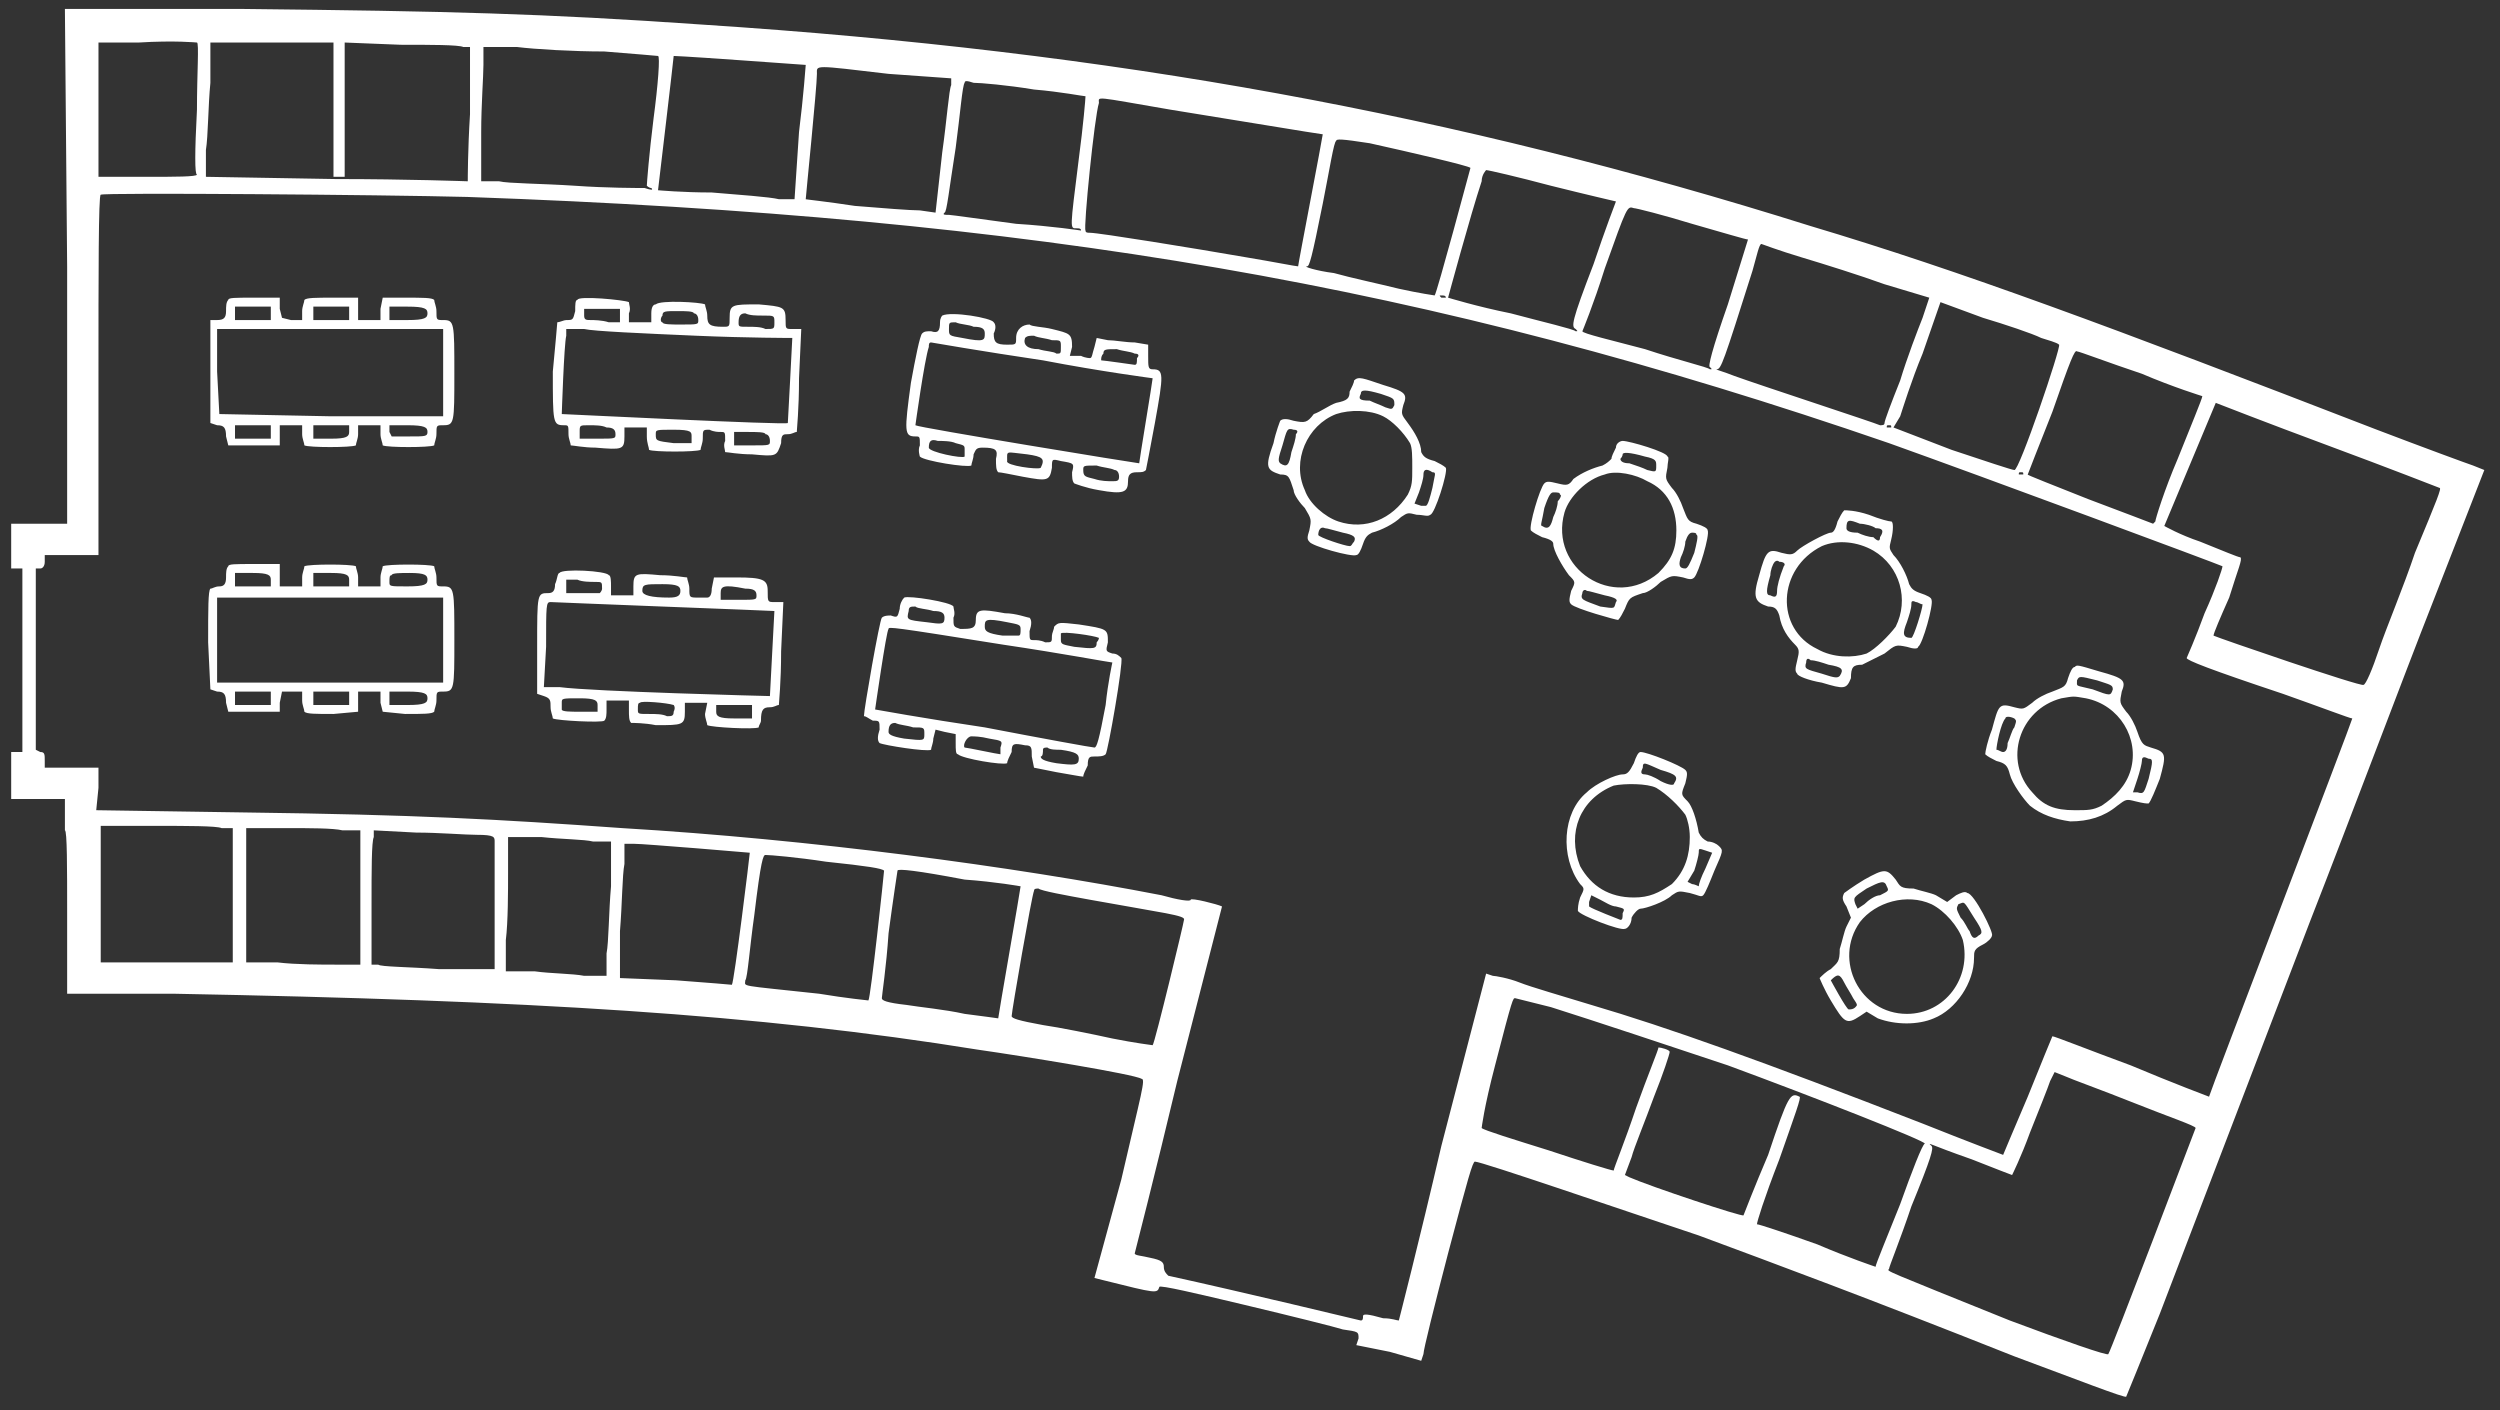 <?xml version="1.0" standalone="no"?>
<!DOCTYPE svg PUBLIC "-//W3C//DTD SVG 20010904//EN"
 "http://www.w3.org/TR/2001/REC-SVG-20010904/DTD/svg10.dtd">
<svg version="1.0" xmlns="http://www.w3.org/2000/svg"
 width="1117pt" height="630pt" viewBox="0 0 1117 630"
 preserveAspectRatio="xMidYMid meet">
<rect x="0" y="0" width="1117" height="630" fill="#333333" stroke="none"/>
<g transform="translate(0,630) scale(1,-1)"
fill="#ffffff" stroke="none">
<path d="M30 511 l0 -115 -12 0 -13 0 0 -10 0 -10 3 0 2 0 0 -41 0 -41 -2 0
-3 0 0 -10 0 -11 12 0 12 0 0 -7 c0 -3 0 -6 0 -7 1 0 1 -17 1 -37 l0 -36 48 0
c159 -3 260 -9 359 -25 21 -3 70 -11 73 -13 2 0 0 -6 -9 -45 l-12 -44 4 -1
c24 -6 24 -6 25 -3 0 1 17 -3 38 -8 21 -5 41 -10 44 -11 7 -1 7 -1 7 -4 l-1
-3 15 -3 14 -4 1 3 c0 2 5 22 11 45 9 34 11 41 12 41 3 0 67 -22 100 -33 35
-13 73 -27 141 -54 27 -10 50 -19 50 -18 0 0 7 17 15 37 15 39 16 42 67 175
18 46 42 110 55 143 l23 59 -5 2 c-3 1 -22 8 -43 16 -119 46 -186 71 -253 91
-159 50 -311 78 -495 90 -72 5 -113 6 -205 7 l-80 0 1 -115z m58 100 c1 0 0
-14 0 -30 -1 -19 -1 -29 0 -29 0 -1 -10 -1 -22 -1 l-22 0 0 30 0 30 18 0 c16
1 26 0 26 0z m61 -30 l0 -30 3 0 2 0 0 30 0 30 25 -1 c13 0 26 0 28 -1 l3 0 0
-30 c-1 -16 -1 -29 -1 -30 0 0 -27 1 -59 1 l-58 1 0 12 c1 6 1 20 2 30 l0 18
27 0 28 0 0 -30z m121 26 c13 -1 24 -2 24 -2 1 0 0 -13 -2 -28 -2 -16 -3 -29
-3 -30 0 0 1 -1 2 -1 1 -1 0 -1 -3 0 -3 0 -17 0 -31 1 -15 1 -30 1 -34 2 l-8
0 0 22 c0 12 1 25 1 30 l0 8 15 0 c8 -1 25 -2 39 -2z m62 -4 c15 -1 27 -2 28
-2 0 0 -1 -14 -3 -30 l-2 -30 -7 0 c-4 1 -18 2 -30 3 -13 0 -24 1 -24 1 0 0 7
59 7 60 0 0 3 0 31 -2z m65 -6 l28 -2 0 -3 c-1 -2 -2 -16 -4 -30 l-3 -27 -7 1
c-4 0 -17 1 -29 2 -13 2 -23 3 -22 3 0 1 5 50 5 56 0 4 -2 4 32 0z m65 -7 c12
-1 22 -3 23 -3 0 -1 -1 -13 -3 -28 -4 -32 -4 -31 -1 -31 1 0 2 0 2 -1 0 0 -13
2 -29 3 -15 2 -29 4 -30 4 -2 0 -3 0 -2 1 1 0 2 10 5 29 2 15 3 28 4 29 0 1 1
1 4 0 3 0 15 -1 27 -3z m61 -9 c25 -4 67 -11 68 -11 0 -1 -11 -58 -11 -59 -1
0 -11 2 -23 4 -23 4 -66 11 -70 11 -1 0 -2 0 -2 1 -1 1 4 51 6 57 0 3 -3 3 32
-3z m89 -15 c18 -4 44 -10 45 -11 0 0 -15 -56 -16 -57 0 0 -7 1 -16 3 -8 2
-22 5 -29 7 -8 1 -14 3 -12 3 1 0 2 3 7 28 3 15 5 28 6 28 0 1 2 1 15 -1z m81
-19 c16 -4 29 -7 29 -7 0 0 -5 -13 -10 -28 -10 -26 -10 -28 -8 -29 1 -1 1 -1
0 -1 -1 1 -14 4 -29 8 -15 3 -28 7 -28 7 0 0 10 37 15 52 0 3 2 5 2 5 1 0 14
-3 29 -7z m-484 -5 c254 -9 429 -39 635 -110 42 -15 147 -54 149 -55 0 -1 -3
-10 -8 -21 -4 -11 -8 -20 -8 -20 0 -1 10 -5 43 -16 17 -6 30 -11 31 -11 0 -1
-64 -168 -64 -169 0 0 -16 6 -35 14 -19 7 -34 13 -35 13 0 0 -5 -12 -11 -27
-6 -14 -11 -26 -11 -26 0 0 -16 6 -36 14 -72 28 -114 43 -148 53 -13 4 -27 8
-32 10 -5 2 -11 3 -12 3 l-3 1 -20 -77 c-10 -43 -19 -78 -19 -78 -1 0 -3 1 -7
1 -7 2 -9 2 -9 1 0 -1 0 -2 -1 -2 0 0 -54 13 -86 20 -1 1 -2 2 -2 4 0 2 -1 3
-6 4 -4 1 -7 1 -7 2 0 0 9 35 19 77 11 43 20 78 20 78 -2 1 -14 4 -14 3 0 -1
-6 0 -13 2 -67 13 -157 25 -241 30 -56 4 -92 6 -169 7 l-66 1 1 10 0 9 -12 0
-12 0 0 3 c0 3 0 4 -2 4 l-2 1 0 40 0 41 2 0 c1 0 2 1 2 3 l0 3 12 0 12 0 0
80 c0 45 0 81 1 81 1 1 126 0 164 -1z m547 -12 c14 -4 24 -7 25 -7 0 0 -4 -13
-9 -29 -7 -20 -9 -28 -8 -28 1 -1 1 -1 0 -1 -1 1 -14 4 -29 9 -15 4 -28 7 -28
8 0 0 5 12 10 28 10 28 10 28 13 27 1 0 13 -3 26 -7z m49 -15 c10 -3 26 -8 37
-12 l20 -6 -3 -9 c-2 -5 -7 -18 -10 -28 -4 -10 -7 -18 -7 -19 0 -1 -1 -1 -2
-1 -2 1 -54 18 -65 22 -5 2 -9 3 -8 3 2 0 3 3 16 44 2 7 3 12 4 12 0 0 8 -3
18 -6z m-159 -18 c-1 0 -1 0 -2 0 -1 1 -1 1 0 1 1 0 2 0 2 -1z m266 -18 c3 -1
7 -2 8 -3 1 -1 -18 -57 -20 -56 -1 0 -13 4 -28 9 l-26 10 3 5 c1 3 5 16 10 28
l8 23 19 -7 c10 -3 22 -7 26 -9z m45 -16 c14 -6 27 -10 27 -10 0 -1 -5 -13
-11 -28 -6 -14 -10 -27 -10 -28 0 0 -1 -1 -1 -1 0 0 -13 5 -29 11 -15 6 -28
11 -27 11 0 0 5 13 11 28 8 23 10 28 11 27 1 0 14 -5 29 -10z m83 -32 c27 -10
50 -19 50 -19 1 0 -1 -5 -11 -29 -5 -15 -13 -34 -16 -43 -3 -9 -6 -16 -7 -16
-1 -1 -65 21 -67 22 0 1 3 8 7 17 4 13 6 17 5 18 -1 0 -8 3 -18 7 -9 3 -16 7
-16 7 10 24 23 55 23 55 0 0 23 -9 50 -19z m-195 8 c-1 0 -1 0 -2 0 0 1 0 1 1
1 1 0 1 0 1 -1z m59 -21 c-1 0 -1 0 -2 0 0 1 0 1 1 1 1 0 1 0 1 -1z m-805
-158 l5 0 0 -30 0 -30 -29 0 -30 0 0 31 0 30 25 0 c13 0 27 0 29 -1z m54 -1
l8 0 0 -30 0 -30 -11 0 c-6 0 -18 0 -26 1 l-14 0 0 30 0 30 18 0 c10 0 21 0
25 -1z m60 -2 c8 0 8 -1 8 -3 0 -1 0 -14 0 -30 l0 -27 -25 0 c-13 1 -26 1 -27
2 l-3 0 0 27 c0 15 0 28 1 30 l0 3 19 -1 c10 0 22 -1 27 -1z m52 -3 l8 0 0
-20 c-1 -11 -1 -25 -2 -30 l0 -10 -10 0 c-5 1 -15 1 -22 2 l-13 0 0 14 c1 8 1
22 1 30 l0 16 15 0 c9 -1 19 -1 23 -2z m46 -3 c13 -1 23 -2 24 -2 0 -1 -7 -58
-8 -59 0 0 -11 1 -25 2 l-25 1 0 21 c1 12 1 25 2 30 l0 9 4 0 c3 0 15 -1 28
-2z m58 -6 c19 -2 25 -3 26 -4 0 -1 -6 -57 -7 -58 0 0 -10 1 -22 3 -37 4 -33
3 -33 6 1 1 2 15 4 29 3 25 4 27 5 27 2 0 14 -1 27 -3z m62 -8 c14 -1 25 -3
25 -3 0 -1 -10 -58 -10 -59 0 0 -7 1 -15 2 -9 2 -20 3 -26 4 -9 1 -11 2 -11 3
0 1 2 14 3 29 2 15 4 28 4 28 0 1 9 0 30 -4z m56 -9 c33 -6 43 -7 42 -9 0 -1
-13 -55 -14 -56 0 0 -8 1 -18 3 -9 2 -24 5 -31 6 -11 2 -14 3 -14 4 0 2 9 54
10 56 0 1 1 1 2 1 1 -1 12 -3 23 -5z m206 -48 c19 -6 55 -18 79 -26 38 -14 89
-34 88 -35 -1 0 -6 -13 -11 -27 -6 -15 -11 -27 -11 -28 0 0 -12 4 -26 10 -14
5 -26 9 -27 9 0 1 3 11 10 29 7 20 10 28 9 28 -4 2 -5 1 -14 -26 -6 -14 -11
-27 -11 -27 0 -1 -42 13 -51 17 l-2 1 3 8 c1 4 6 16 10 27 4 10 7 19 7 20 0 1
-4 2 -5 2 0 -1 -5 -13 -10 -27 -5 -15 -10 -27 -10 -28 -1 0 -14 4 -29 9 -16 5
-29 9 -30 10 0 0 1 9 6 28 8 31 8 30 9 30 0 0 8 -2 16 -4z m261 -43 c15 -6 27
-10 27 -11 0 0 -38 -100 -39 -101 0 -1 -20 6 -44 15 -57 23 -55 22 -54 23 0 1
5 13 10 28 9 22 10 26 9 27 -2 2 -2 1 18 -6 10 -4 18 -7 18 -7 0 0 4 8 8 19 4
10 8 20 9 23 l2 4 5 -2 c2 -1 16 -6 31 -12z M102 496 c-1 -1 -1 -3 -1 -5 0 -3
-1 -4 -4 -4 l-3 0 0 -23 0 -23 3 -1 c3 0 4 -1 4 -5 l1 -4 11 0 12 0 0 4 0 5 5
0 5 0 0 -4 c0 -2 1 -4 1 -5 2 -1 21 -1 23 0 0 1 1 3 1 5 l0 4 5 0 5 0 0 -4 c0
-2 1 -4 1 -5 2 -1 21 -1 23 0 0 1 1 3 1 5 0 4 0 4 3 4 5 0 5 1 5 23 0 23 0 24
-5 24 -3 0 -3 0 -3 4 0 2 -1 4 -1 5 -1 1 -5 1 -13 1 l-10 0 -1 -5 0 -5 -5 0
-5 0 0 5 0 5 -11 0 c-8 0 -12 0 -13 -1 0 -1 -1 -3 -1 -5 l0 -4 -5 0 -4 1 -1 4
0 5 -12 0 c-8 0 -11 0 -11 -1z m19 -6 l0 -3 -8 0 -8 0 0 3 0 3 8 0 8 0 0 -3z
m35 0 l0 -3 -8 0 -8 0 0 3 0 3 8 0 8 0 0 -3z m35 0 c0 -2 -1 -3 -9 -3 l-8 0 0
3 0 3 8 0 c8 0 9 -1 9 -3z m7 -27 l0 -19 -50 0 -50 1 -1 19 0 19 50 0 51 0 0
-20z m-77 -26 l0 -3 -8 0 -8 0 0 3 0 3 8 0 8 0 0 -3z m35 0 c0 -2 -1 -3 -8 -3
l-8 0 0 3 0 3 8 0 8 0 0 -3z m35 0 c0 -2 -1 -2 -8 -2 l-8 0 -1 2 0 3 8 0 c8 0
9 -1 9 -3z M258 496 c-1 0 -1 -2 -1 -5 -1 -4 -1 -4 -4 -4 -1 0 -3 -1 -4 -1 0
-1 -1 -11 -2 -22 0 -23 0 -24 5 -24 2 0 2 0 2 -4 0 -2 1 -4 1 -5 1 0 6 -1 11
-1 12 -1 13 -1 13 5 l0 4 5 0 5 0 0 -4 c0 -3 1 -5 1 -6 2 -1 21 -1 23 0 0 1 1
3 1 5 0 4 0 4 3 4 2 -1 4 -1 5 -1 2 0 2 0 2 -4 -1 -2 0 -4 0 -5 1 0 6 -1 12
-1 11 -1 11 -1 13 5 0 4 1 4 3 4 2 0 3 1 4 1 0 1 1 10 1 24 l1 22 -4 0 c-3 0
-3 0 -3 4 0 6 -1 6 -12 7 -12 0 -13 0 -13 -6 0 -4 0 -4 -3 -4 -6 0 -7 1 -7 5
0 2 -1 4 -1 5 -2 1 -20 2 -22 0 -1 0 -2 -1 -2 -4 l0 -4 -5 0 -5 0 0 4 c1 2 0
4 0 5 -2 1 -23 3 -23 1z m19 -7 l0 -3 -5 0 c-3 1 -7 1 -8 1 -2 0 -3 0 -3 2 0
2 0 3 0 3 1 0 4 0 8 0 l8 0 0 -3z m33 1 c1 0 2 -1 2 -3 0 -2 0 -2 -8 -2 -4 0
-8 0 -8 1 -1 0 -1 2 0 3 0 2 1 2 7 2 3 0 7 0 7 -1z m31 -1 c5 0 5 0 5 -3 0 -3
0 -3 -4 -3 -2 1 -5 1 -8 1 -4 0 -4 0 -4 2 0 3 1 4 3 4 2 -1 5 -1 8 -1z m-30
-9 c23 -1 43 -1 43 -1 0 -1 -2 -38 -2 -38 0 -1 -100 4 -101 4 0 0 1 31 2 35
l0 3 8 0 c4 -1 27 -2 50 -3z m-40 -41 c3 0 4 -1 4 -3 0 -2 0 -2 -8 -2 l-8 0 0
3 c0 3 0 3 4 3 3 0 6 0 8 -1z m38 -4 c0 -1 0 -3 0 -3 -1 0 -4 0 -8 0 -8 1 -8
1 -8 4 0 2 0 2 8 2 8 0 8 -1 8 -3z m33 1 c1 0 2 -1 2 -3 0 -2 0 -2 -8 -2 l-8
0 0 3 0 3 6 0 c4 0 8 0 8 -1z M421 489 c0 0 -1 -1 -1 -3 0 -4 -1 -5 -4 -4 -2
0 -3 0 -4 -1 -1 -1 -3 -11 -5 -22 -3 -22 -3 -24 2 -24 2 0 2 0 2 -4 -1 -2 0
-5 0 -5 2 -2 21 -5 23 -4 0 1 1 3 1 5 1 2 1 3 4 3 6 0 7 -1 6 -5 0 -3 0 -5 1
-6 1 0 6 -1 11 -2 11 -2 12 -2 13 4 0 4 0 4 4 3 6 -1 6 -1 5 -5 0 -2 0 -4 1
-5 0 0 5 -2 11 -3 11 -2 13 -1 13 4 0 3 1 4 4 4 2 0 3 0 4 1 0 0 2 10 4 21 4
22 4 24 -1 24 -2 0 -2 1 -2 6 l0 5 -6 1 c-4 0 -9 1 -12 1 l-5 1 -1 -4 c-1 -3
-1 -5 -2 -5 0 0 -2 0 -4 1 l-5 0 1 4 c0 6 -1 6 -9 8 -4 1 -9 1 -10 2 -3 0 -6
-2 -6 -6 0 -3 0 -3 -4 -3 -5 0 -6 1 -6 5 1 2 1 4 0 5 -1 2 -19 5 -23 3z m14
-5 c4 0 5 -1 5 -3 0 -3 0 -4 -10 -2 -6 1 -6 1 -6 4 0 3 0 3 3 3 2 -1 6 -1 8
-2z m35 -6 c4 0 4 0 4 -3 0 -3 0 -3 -2 -3 -1 1 -5 1 -8 2 -5 0 -7 2 -6 5 1 1
2 1 4 1 2 -1 5 -1 8 -2z m-4 -9 c26 -5 49 -8 49 -8 0 -1 -6 -37 -6 -38 -1 0
-99 16 -100 17 0 0 4 29 6 35 0 1 0 2 1 2 0 0 23 -4 50 -8z m41 3 c2 0 2 -1 1
-2 0 -2 0 -3 -1 -3 0 0 -14 2 -15 2 0 1 0 2 1 3 0 2 1 2 6 2 3 -1 6 -1 8 -2z
m-80 -40 c4 -1 4 -1 4 -3 0 -1 0 -3 0 -3 -1 -1 -16 2 -16 4 0 3 1 4 4 3 2 0 6
0 8 -1z m32 -5 c7 -1 8 -2 6 -6 -1 -1 -16 1 -15 3 0 5 -1 4 9 3z m39 -7 c1 0
2 -1 2 -3 0 -2 -1 -2 -3 -2 -2 0 -5 0 -8 1 -4 1 -5 1 -5 4 0 2 0 2 6 2 3 -1 6
-1 8 -2z M605 460 c0 -1 -1 -3 -2 -5 0 -3 -1 -4 -6 -5 -3 -1 -7 -4 -10 -5 -3
-4 -4 -4 -9 -3 -3 1 -5 1 -6 0 0 0 -2 -5 -3 -10 -4 -11 -3 -12 3 -14 4 0 4 -1
6 -7 0 -2 3 -6 5 -8 3 -5 3 -5 2 -10 -1 -3 -1 -4 0 -5 1 -2 19 -7 21 -6 1 0 2
2 3 5 1 3 2 4 4 5 4 1 10 4 13 7 3 2 3 2 7 1 3 0 5 -1 6 0 2 0 8 19 7 21 -1 1
-3 2 -5 3 -4 1 -5 2 -6 4 0 4 -3 9 -6 13 -3 4 -3 4 -2 8 2 5 1 6 -9 9 -9 3
-11 4 -13 2z m12 -6 c6 -2 6 -2 6 -5 -1 -2 -1 -2 -4 -1 -2 1 -5 2 -7 3 -5 0
-5 1 -4 3 0 2 2 2 9 0z m1 -10 c4 -2 9 -7 12 -12 1 -2 1 -6 1 -11 0 -6 0 -8
-2 -12 -7 -11 -19 -16 -31 -12 -6 2 -13 8 -15 14 -6 13 1 29 14 34 6 2 15 2
21 -1z m-39 -8 c0 -2 -1 -5 -2 -8 -1 -6 -2 -7 -5 -5 -1 1 -1 2 1 8 2 7 2 8 5
7 2 0 2 -1 1 -2z m61 -17 c2 0 1 -1 0 -7 -1 -4 -2 -8 -3 -8 0 0 -1 0 -2 0 l-3
1 2 5 c1 3 2 6 2 8 0 2 1 3 4 1z m-40 -27 c5 -1 6 -2 5 -4 -1 -1 -1 -2 -2 -2
-2 0 -14 4 -14 5 0 2 1 4 3 3 1 0 4 -1 8 -2z M722 430 c-1 -2 -2 -4 -2 -5 -1
-1 -2 -2 -4 -3 -4 -1 -9 -3 -13 -6 -2 -3 -3 -3 -7 -2 -4 1 -5 1 -6 0 -2 -2 -7
-19 -6 -21 1 -1 3 -2 5 -3 4 -1 5 -2 5 -3 0 -3 4 -10 7 -14 3 -3 3 -3 1 -7 -1
-4 -1 -5 0 -6 2 -2 20 -7 21 -7 1 1 2 3 3 5 2 5 2 5 8 7 2 0 6 3 8 5 5 3 5 3
10 2 3 -1 4 -1 5 0 2 2 7 19 6 21 0 1 -2 2 -5 3 -4 1 -4 2 -6 7 -1 3 -3 7 -5
9 -3 4 -3 4 -2 9 0 2 1 5 0 5 0 2 -17 7 -20 7 -1 0 -3 -1 -3 -3z m13 -4 c5 -1
5 -2 5 -4 0 -3 0 -3 -4 -2 -2 1 -5 2 -8 3 -3 0 -4 1 -4 2 1 1 1 2 1 2 0 1 3 1
10 -1z m1 -11 c9 -4 13 -12 13 -22 0 -8 -2 -13 -8 -19 -20 -17 -49 2 -42 27 2
7 10 15 18 17 5 2 14 0 19 -3z m-39 -6 c1 0 0 -2 -1 -3 0 -2 -1 -5 -2 -7 -1
-4 -2 -6 -5 -4 -1 0 0 2 1 8 2 6 3 7 4 7 2 0 3 0 3 -1z m61 -18 c1 0 0 -4 -1
-8 -2 -5 -3 -7 -4 -7 -3 0 -3 2 -2 5 1 2 2 5 2 7 1 3 2 4 3 4 1 0 2 0 2 -1z
m-41 -27 c5 -1 6 -2 5 -3 -1 -3 0 -3 -7 -2 -8 3 -9 3 -8 6 0 1 1 2 2 1 1 0 4
-1 8 -2z M824 402 c-1 -1 -2 -3 -3 -5 -1 -4 -2 -5 -3 -5 -2 0 -13 -6 -15 -8
-2 -2 -3 -2 -7 -1 -6 2 -7 1 -10 -10 -3 -10 -2 -12 4 -14 3 0 4 -1 5 -4 1 -6
4 -10 7 -13 2 -2 2 -3 1 -7 -1 -4 -1 -5 0 -6 0 -1 5 -3 11 -4 10 -3 11 -3 13
2 0 5 1 6 5 6 2 1 6 3 10 5 5 4 5 4 10 3 3 -1 5 -1 5 0 2 1 7 19 6 21 0 1 -2
2 -5 3 -3 1 -4 2 -5 4 -1 4 -4 10 -7 13 -2 3 -2 3 -1 7 1 4 1 8 0 8 -1 0 -5 1
-10 3 -6 2 -10 2 -11 2z m14 -8 c3 0 4 -1 2 -4 0 -2 -1 -2 -3 0 -2 0 -5 1 -7
2 -4 0 -5 1 -5 2 0 4 1 4 6 2 2 0 6 -1 7 -2z m-1 -10 c12 -7 16 -22 10 -34 -3
-4 -9 -10 -13 -12 -6 -2 -15 -2 -22 2 -19 9 -18 36 2 46 7 3 16 2 23 -2z m-40
-7 c-2 -5 -3 -9 -3 -11 0 -3 -1 -3 -3 -2 -2 0 -2 2 0 9 0 2 1 5 2 6 0 0 1 1 2
0 2 0 3 -1 2 -2z m62 -17 c0 -2 -4 -15 -5 -15 -4 0 -4 2 -2 7 1 3 2 6 2 8 0 1
0 2 2 1 1 0 2 -1 3 -1z m-42 -27 c6 -1 7 -2 5 -5 -1 -1 -2 -1 -8 1 -7 2 -8 2
-7 5 0 2 1 2 2 1 2 0 5 -1 8 -2z M102 377 c-1 -1 -1 -3 -1 -5 0 -3 -1 -4 -3
-4 -2 0 -3 -1 -4 -1 -1 -1 -1 -9 -1 -24 l1 -21 3 -1 c3 0 4 -1 4 -5 l1 -4 11
0 12 0 0 4 1 5 4 0 5 0 0 -4 c0 -2 1 -4 1 -5 1 -1 5 -1 13 -1 l11 1 0 4 0 5 5
0 5 0 0 -5 1 -4 10 -1 c8 0 12 0 13 1 0 1 1 3 1 5 0 4 0 4 3 4 5 0 5 1 5 23 0
23 0 24 -5 24 -3 0 -3 0 -3 4 0 2 -1 4 -1 5 -2 1 -21 1 -23 0 0 -1 -1 -3 -1
-5 l0 -4 -5 0 -5 0 0 4 c0 2 -1 4 -1 5 -2 1 -21 1 -23 0 0 -1 -1 -3 -1 -5 l0
-4 -5 0 -5 0 0 5 0 5 -12 0 c-8 0 -11 0 -11 -1z m19 -6 l0 -3 -8 0 -8 0 0 3 0
3 8 0 c7 0 8 -1 8 -3z m35 0 l0 -3 -8 0 -8 0 0 3 0 3 8 0 c7 0 8 -1 8 -3z m35
0 c0 -2 -1 -3 -9 -3 -8 0 -8 0 -8 2 0 2 0 3 1 3 0 1 4 1 8 1 7 0 8 -1 8 -3z
m7 -27 l0 -19 -50 0 -51 0 0 19 0 19 51 0 50 0 0 -19z m-77 -26 l0 -3 -8 0 -8
0 0 3 0 3 8 0 8 0 0 -3z m35 0 l0 -3 -8 0 -8 0 0 3 0 3 8 0 8 0 0 -3z m35 0
c0 -2 -1 -3 -9 -3 l-8 0 0 3 0 3 8 0 c8 0 9 -1 9 -3z M250 374 c-1 0 -1 -3 -2
-5 0 -3 -1 -4 -3 -4 -5 0 -5 0 -5 -24 l0 -21 3 -1 c3 -1 3 -2 3 -5 0 -2 1 -4
1 -5 2 -1 22 -2 23 -1 1 1 1 3 1 5 l0 4 5 0 5 0 0 -4 c0 -3 0 -5 1 -6 1 0 6 0
11 -1 12 0 13 0 13 6 l0 4 5 0 5 0 -1 -5 c0 -2 1 -4 1 -5 2 -1 21 -2 23 -1 0
1 1 2 1 3 0 5 1 6 4 6 2 0 3 1 4 1 0 1 1 10 1 24 l1 22 -4 0 c-3 0 -3 0 -3 5
0 5 -2 6 -14 6 l-10 0 -1 -5 c0 -3 -1 -4 -2 -4 0 0 -3 0 -4 0 -4 0 -4 0 -4 4
0 2 -1 4 -1 5 -1 0 -6 1 -12 1 -11 1 -12 1 -12 -5 l0 -4 -5 0 -5 0 0 4 c0 2 0
5 -1 5 -1 2 -21 3 -22 1z m16 -4 c3 0 3 0 3 -3 0 -1 -1 -2 -1 -2 -1 0 -4 0 -8
0 l-7 0 0 3 0 3 5 0 c2 -1 6 -1 8 -1z m38 -4 c0 -2 -1 -3 -5 -3 -8 0 -12 1
-12 3 0 3 1 3 9 3 7 0 8 -1 8 -3z m29 1 c4 0 5 -1 5 -3 0 -2 0 -2 -8 -2 l-8 0
0 3 c0 3 1 4 11 2z m-37 -8 c27 -1 50 -2 50 -2 0 -1 -2 -37 -2 -38 -1 0 -79 2
-94 4 l-7 0 1 18 c0 19 0 20 2 20 1 0 23 -1 50 -2z m-29 -44 l0 -3 -8 0 c-4 0
-8 0 -8 1 0 0 0 1 0 3 0 2 0 2 8 2 7 0 8 -1 8 -3z m34 0 c0 0 1 -1 0 -3 0 -2
-1 -2 -3 -2 -2 1 -5 1 -8 1 -5 0 -5 0 -5 2 0 2 0 3 1 3 0 1 12 0 15 -1z m35
-3 l0 -3 -8 0 c-7 0 -8 1 -8 3 l0 3 8 0 8 0 0 -3z M404 363 c-1 -1 -2 -3 -2
-5 -1 -4 -1 -4 -4 -3 -1 0 -3 0 -4 -1 -1 -1 -8 -41 -8 -44 1 0 2 -1 4 -2 3 0
3 0 3 -4 -1 -3 -1 -5 0 -6 2 -1 21 -4 23 -3 0 1 1 3 1 5 l1 4 4 -1 5 -1 0 -4
c0 -3 0 -5 1 -5 2 -2 20 -5 22 -4 0 1 1 3 2 5 0 4 1 4 6 3 3 0 3 -1 3 -5 l1
-5 10 -2 c6 -1 11 -2 12 -2 0 1 1 3 2 5 0 4 1 4 3 4 2 0 4 0 5 1 1 1 8 41 7
43 -1 1 -2 2 -4 2 -3 1 -3 1 -2 5 0 6 0 6 -13 8 -9 1 -9 1 -11 -1 0 -1 -1 -3
-1 -4 0 -3 0 -3 -3 -3 -2 1 -4 1 -5 1 -2 0 -2 0 -2 4 1 3 1 5 0 6 -1 0 -6 2
-11 2 -11 2 -13 2 -13 -3 0 -4 -2 -4 -7 -4 -3 1 -3 1 -3 5 1 2 0 4 0 5 -1 2
-20 5 -22 4z m13 -6 c4 0 5 -1 5 -3 0 -3 -1 -3 -8 -2 -9 1 -9 1 -8 5 0 2 1 2
3 2 1 -1 5 -1 8 -2z m33 -5 c5 -1 6 -1 6 -3 0 -2 0 -3 -1 -3 0 0 -3 0 -7 0 -7
1 -8 2 -8 4 0 3 0 4 10 2z m-2 -10 c27 -4 48 -8 49 -8 0 0 -2 -9 -3 -19 -3
-16 -4 -19 -5 -19 -1 0 -23 4 -49 9 -27 4 -49 8 -49 8 0 0 5 35 6 36 0 1 1 1
51 -7z m43 3 c0 0 0 -1 -1 -2 0 -3 -1 -3 -10 -2 -5 1 -6 1 -6 3 0 2 0 3 0 3 1
1 15 -1 17 -2z m-83 -40 c5 0 5 0 5 -3 0 -3 0 -3 -9 -2 -6 1 -7 2 -7 3 0 3 1
4 3 4 2 -1 5 -1 8 -2z m34 -5 c6 -1 6 -1 5 -4 0 -1 0 -3 0 -3 -1 0 -15 3 -16
3 -1 1 1 5 3 5 1 0 4 0 8 -1z m32 -5 c7 -1 8 -2 8 -4 0 -3 -2 -3 -10 -2 -6 1
-7 2 -7 3 1 0 1 2 1 3 0 1 1 1 2 1 1 -1 4 -1 6 -1z M927 332 c-1 0 -2 -2 -3
-5 -1 -4 -2 -4 -7 -6 -3 -1 -7 -3 -9 -5 -4 -3 -4 -3 -8 -2 -7 2 -7 1 -10 -10
-2 -5 -3 -10 -3 -11 1 -1 3 -2 5 -3 4 -1 5 -2 6 -6 1 -4 6 -11 9 -14 5 -4 11
-6 18 -7 8 0 15 2 21 7 4 3 4 3 8 2 4 -1 5 -1 6 -1 1 1 3 6 5 11 3 11 3 12 -4
14 -3 1 -4 1 -6 7 -1 3 -3 7 -5 9 -3 4 -3 4 -2 9 2 5 1 6 -10 9 -10 3 -10 3
-11 2z m10 -6 c6 -2 7 -2 7 -4 -1 -3 -1 -3 -9 0 -8 2 -7 1 -7 4 1 2 1 2 9 0z
m-5 -8 c15 -3 24 -18 20 -32 -2 -7 -7 -12 -13 -16 -4 -2 -6 -2 -12 -2 -9 0
-14 2 -19 8 -13 14 -6 37 13 42 6 1 5 1 11 0z m-32 -9 c1 -1 1 -1 0 -4 -1 -1
-2 -5 -3 -7 0 -3 -1 -4 -2 -4 -1 0 -2 1 -3 1 0 2 2 12 4 14 0 1 2 1 4 0z m60
-18 c2 0 2 -1 0 -9 -2 -6 -2 -7 -5 -6 -1 0 -2 0 -2 0 0 0 1 3 2 6 1 3 2 7 2 8
0 2 1 2 3 1z M730 289 c-2 -4 -3 -5 -5 -5 -3 0 -12 -4 -16 -8 -11 -9 -12 -29
-3 -41 2 -2 2 -2 0 -6 -1 -3 -1 -5 -1 -6 1 -2 19 -9 21 -8 1 0 3 2 3 5 1 2 3
4 4 4 2 0 11 3 14 6 3 2 3 2 8 1 4 -1 5 -2 6 -1 1 1 3 6 5 11 4 9 4 9 2 11 -1
1 -3 2 -5 2 -2 1 -3 2 -4 4 -1 6 -3 12 -5 14 -3 3 -3 3 -1 8 1 4 1 5 0 6 -2 2
-17 8 -20 8 -1 0 -2 -2 -3 -5z m12 -3 c7 -2 8 -3 6 -6 0 -1 -2 -1 -6 1 -3 2
-6 3 -7 3 -2 0 -2 1 -1 3 0 3 1 2 8 -1z m-2 -8 c5 -3 10 -8 13 -12 1 -2 2 -6
2 -10 0 -8 -2 -15 -8 -21 -6 -4 -10 -6 -17 -6 -11 0 -19 5 -24 14 -6 15 0 30
15 36 5 1 15 1 19 -1z m22 -28 l3 -1 -3 -7 c-2 -4 -3 -7 -3 -8 0 0 -2 1 -3 1
l-2 1 3 5 c1 3 2 7 2 8 0 2 0 2 3 1z m-40 -25 c4 -1 4 -1 3 -3 0 -2 0 -3 -1
-3 0 0 -13 5 -14 6 0 0 0 1 0 2 l1 3 4 -2 c2 -1 5 -3 7 -3z M833 237 c-5 -3
-9 -6 -9 -6 -1 -2 -1 -3 1 -6 l2 -5 -2 -4 c-1 -2 -2 -7 -3 -10 0 -6 -1 -6 -4
-9 -2 -1 -4 -3 -5 -4 0 0 2 -5 5 -10 6 -10 7 -11 13 -7 l3 2 5 -3 c8 -3 18 -3
25 0 10 4 18 16 18 27 0 3 0 4 4 6 2 1 4 3 4 4 1 1 -8 19 -11 19 -1 1 -3 0 -5
-1 l-4 -3 -5 3 c-2 1 -7 2 -10 3 -6 0 -6 1 -8 4 -4 5 -5 5 -14 0z m10 -3 c1
-2 1 -2 -3 -4 -2 0 -5 -2 -7 -4 l-3 -2 -1 2 c-1 3 -1 3 5 7 6 3 8 4 9 1z m20
-8 c6 -3 12 -10 14 -16 4 -17 -8 -33 -25 -33 -21 0 -33 24 -21 41 7 9 21 13
32 8z m19 -6 c4 -6 4 -7 2 -8 -2 -2 -3 -1 -4 2 -1 1 -2 4 -4 6 -2 4 -2 4 -1 6
3 1 2 2 7 -6z m-54 -36 c2 -3 2 -3 1 -4 -1 -1 -2 -1 -3 -1 -1 0 -8 13 -8 13 3
3 4 3 6 -1 1 -2 3 -5 4 -7z"/>
</g>
</svg>
